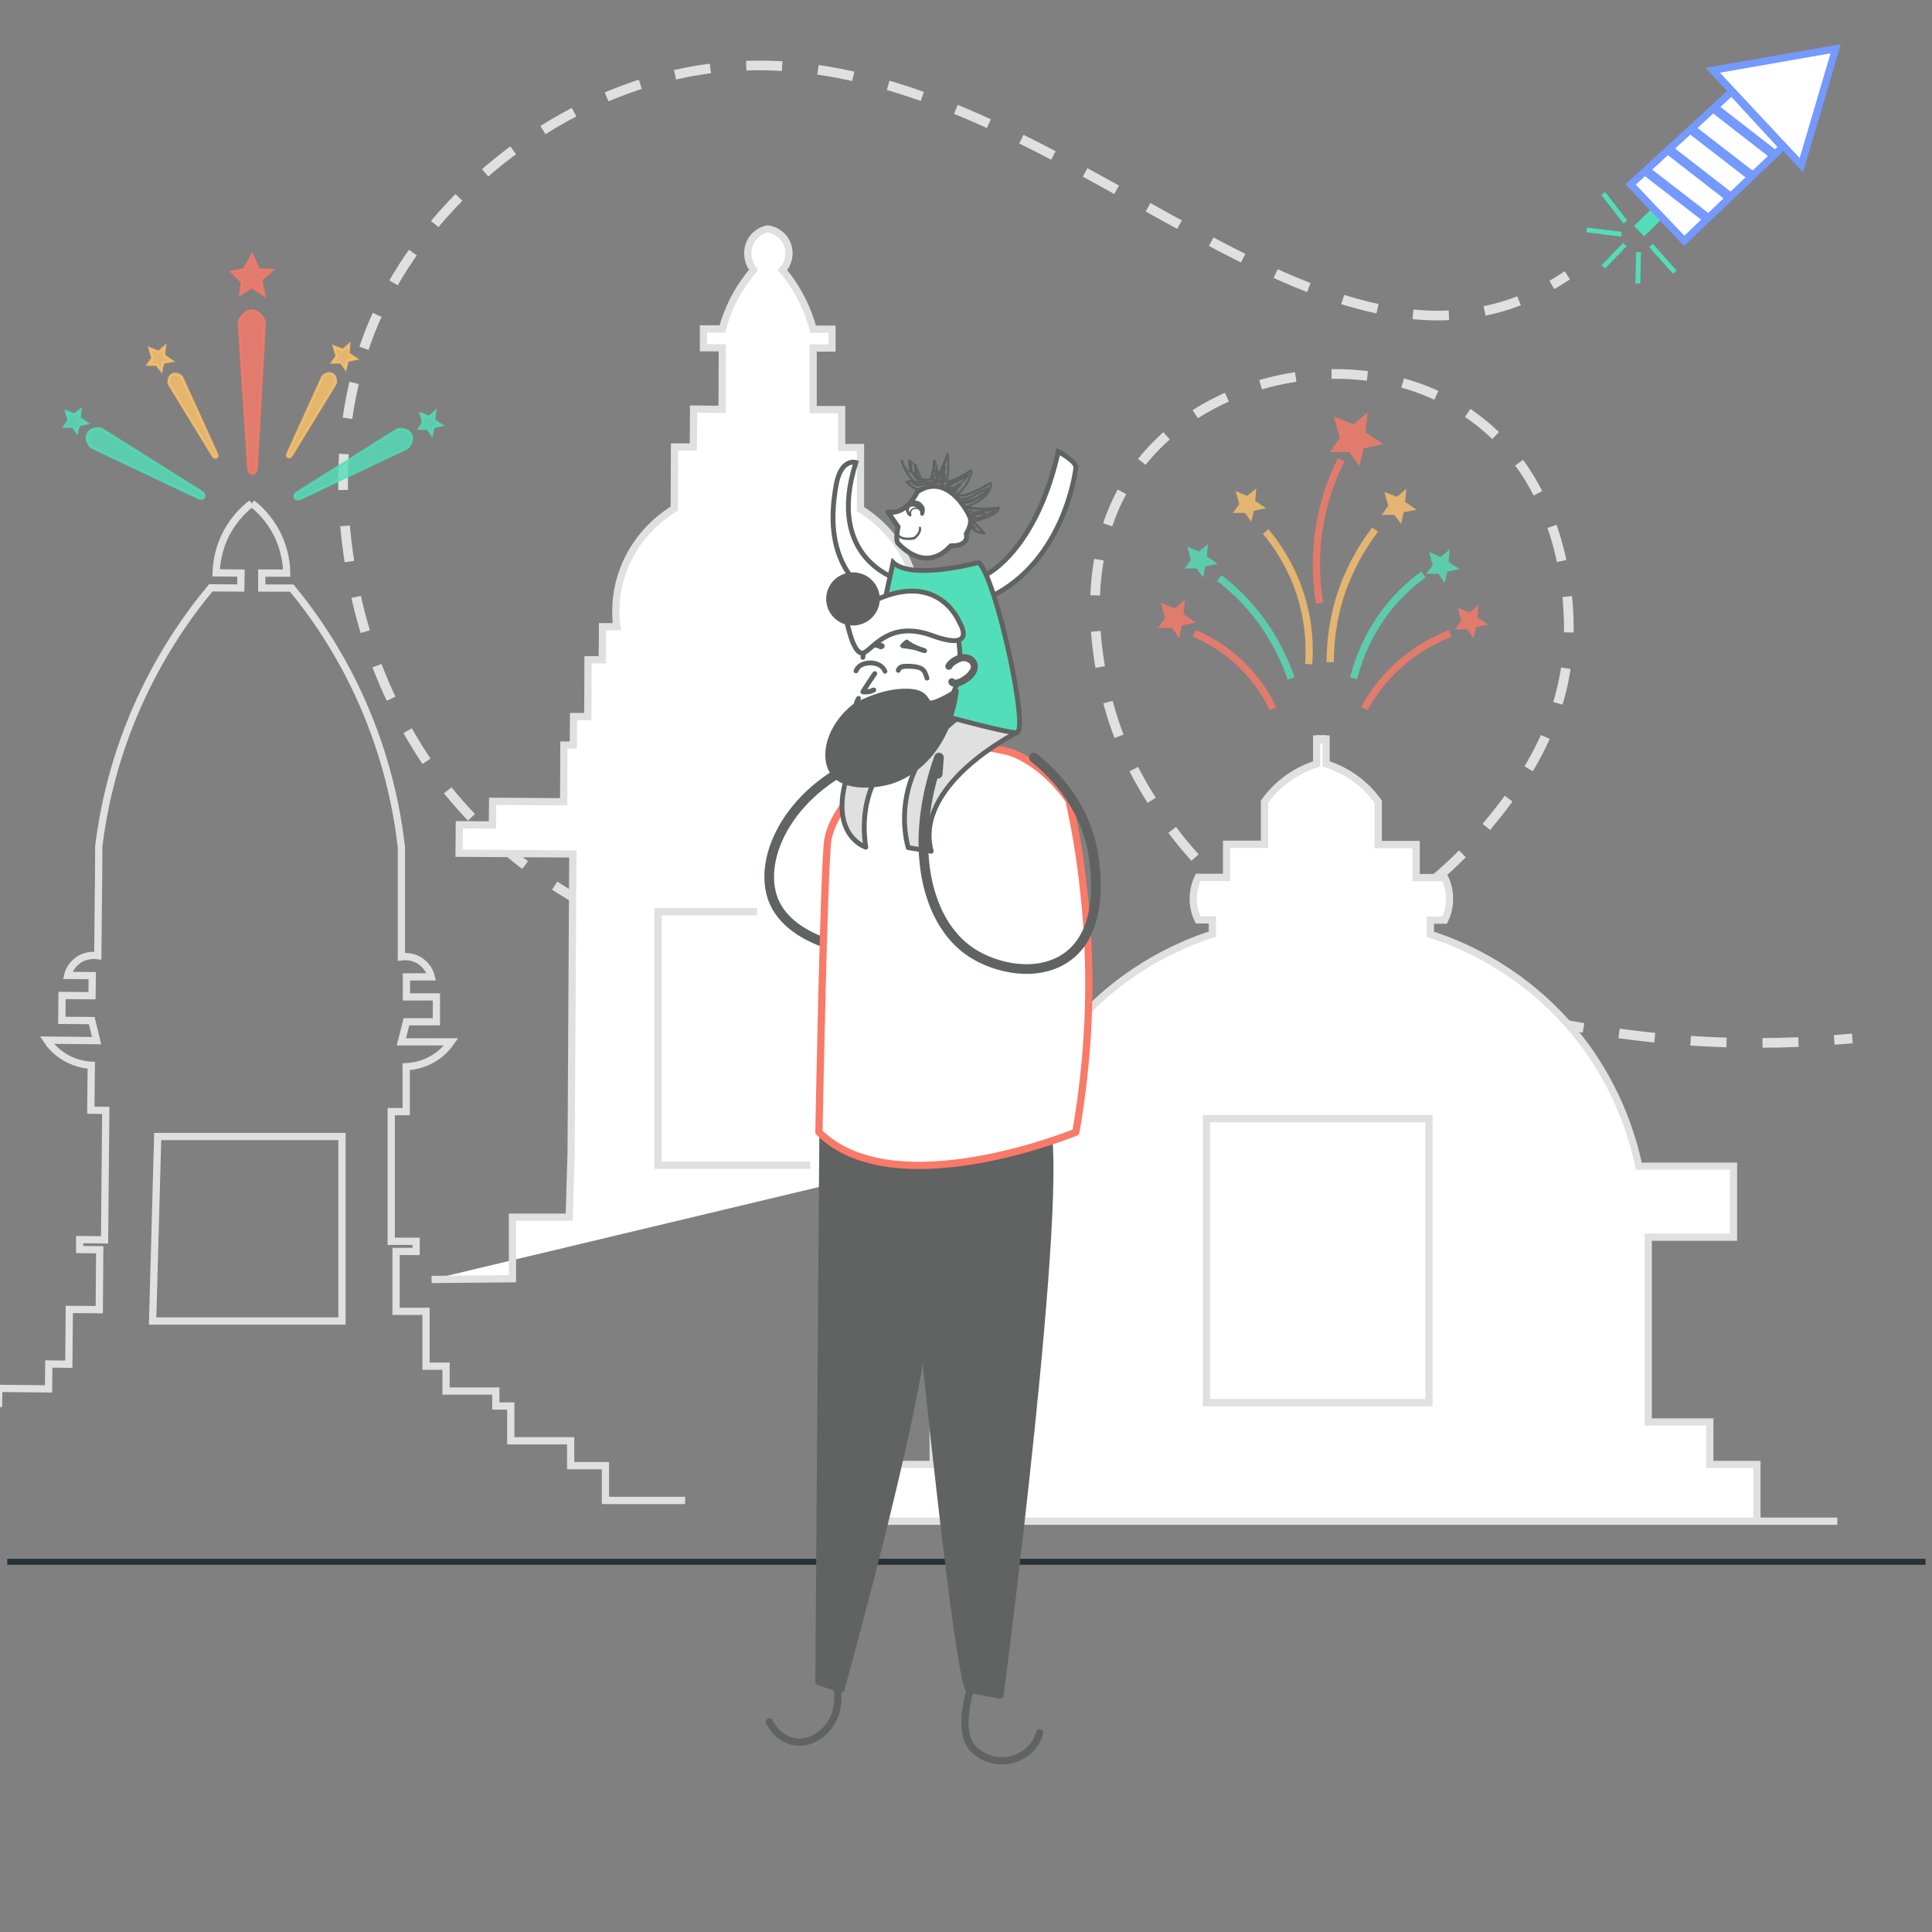 <?xml version="1.0" encoding="utf-8"?>
<!-- Generator: Adobe Illustrator 24.0.1, SVG Export Plug-In . SVG Version: 6.00 Build 0)  -->
<svg version="1.1" id="Layer_1" xmlns="http://www.w3.org/2000/svg" xmlns:xlink="http://www.w3.org/1999/xlink" x="0px" y="0px"
	 viewBox="0 0 800 800" style="enable-background:new 0 0 800 800;" xml:space="preserve">
<rect x="0" y="0" width="800" height="800" fill="#808080" stroke="none"/>
<style type="text/css">
	.st0{fill:none;stroke:#E0E0E0;stroke-width:4;stroke-miterlimit:10;}
	.st1{fill:none;stroke:#E0E0E0;stroke-width:4;stroke-miterlimit:10;stroke-dasharray:14.893,14.893;}
	.st2{fill:#FFFFFF;stroke:#E0E0E0;stroke-width:3;stroke-miterlimit:10;}
	.st3{fill:none;stroke:#E0E0E0;stroke-width:3;stroke-miterlimit:10;}
	.st4{opacity:0.5;fill:none;stroke:#F97A68;stroke-width:3;stroke-miterlimit:10;}
	.st5{fill:none;stroke:#263238;stroke-width:2.491;stroke-miterlimit:10;}
	.st6{fill:#FFFFFF;stroke:#616262;stroke-width:2;stroke-miterlimit:10;}
	.st7{fill:none;stroke:#616262;stroke-width:4;stroke-linecap:round;stroke-linejoin:round;stroke-miterlimit:10;}
	.st8{fill:#616262;stroke:#616262;stroke-width:3;stroke-linecap:round;stroke-linejoin:round;stroke-miterlimit:10;}
	.st9{fill:#FFFFFF;stroke:#F97A68;stroke-width:3;stroke-linecap:round;stroke-linejoin:round;stroke-miterlimit:10;}
	.st10{fill:#E0E0E0;stroke:#616262;stroke-width:2;stroke-linecap:round;stroke-linejoin:round;stroke-miterlimit:10;}
	.st11{fill:#52DEB8;stroke:#616262;stroke-width:2;stroke-miterlimit:10;}
	.st12{fill:#FFFFFF;stroke:#616262;stroke-width:2;stroke-linecap:round;stroke-linejoin:round;stroke-miterlimit:10;}
	.st13{fill:#616262;}
	.st14{fill:#FFFFFF;}
	.st15{fill:#616161;stroke:#616262;stroke-miterlimit:10;}
	.st16{fill:none;stroke:#616262;stroke-width:3;stroke-linecap:round;stroke-linejoin:round;stroke-miterlimit:10;}
	.st17{fill:#616262;stroke:#616262;stroke-width:2;stroke-linecap:round;stroke-linejoin:round;stroke-miterlimit:10;}
	.st18{fill:none;stroke:#5280FF;stroke-width:3;stroke-miterlimit:10;}
	.st19{fill:none;stroke:#52DEB8;stroke-width:6;stroke-miterlimit:10;}
	.st20{fill:#FFFFFF;stroke:#7499FF;stroke-width:3;stroke-miterlimit:10;}
	.st21{fill:#FFFFFF;stroke:#7499FF;stroke-width:4;stroke-miterlimit:10;}
	.st22{fill:none;stroke:#52DEB8;stroke-width:2;stroke-miterlimit:10;}
	.st23{opacity:0.8;fill:#F97A68;stroke:#F97A68;stroke-miterlimit:10;}
	.st24{opacity:0.8;}
	.st25{fill:none;stroke:#F97A68;stroke-width:3;stroke-miterlimit:10;}
	.st26{fill:none;stroke:#52DEB8;stroke-width:3;stroke-miterlimit:10;}
	.st27{fill:none;stroke:#FCC26B;stroke-width:3;stroke-miterlimit:10;}
	.st28{fill:#F97A68;stroke:#F97A68;stroke-miterlimit:10;}
	.st29{fill:#FCC26B;stroke:#FCC26B;stroke-miterlimit:10;}
	.st30{fill:#52DEB8;stroke:#52DEB8;stroke-miterlimit:10;}
	.st31{opacity:0.8;fill:#52DEB8;stroke:#52DEB8;stroke-miterlimit:10;}
	.st32{opacity:0.8;fill:#FCC26B;stroke:#FCC26B;stroke-miterlimit:10;}
	.st33{fill:none;stroke:#E0E0E0;stroke-width:4;stroke-miterlimit:10;stroke-dasharray:15;}
</style>
<g>
	<g>
		<path class="st0" d="M767,430c-2.4,0.2-4.9,0.4-7.5,0.6"/>
		<path class="st1" d="M744.7,431.5c-21.6,0.9-46.5,0.2-73.7-3.5c-38.1-5.1-65.4-14.1-87.5-21.5c-29.1-9.7-45.4-15.4-64.5-29.5
			c-18.5-13.6-30.5-28.7-37-38c-4.3-6.1-15.7-22.6-22-44c-3-10.2-18.9-64.4,13-104c30.4-37.8,93.4-48.7,135.5-19.5
			c43.3,30.1,41.4,86.5,41,94c-1.8,37.7-22.6,63-34.5,77.5c-23.8,29-51.1,41.9-73,52c-63.8,29.4-123,25.9-149,24
			c-6.4-0.5-37.3-2.9-76-14c-14.4-4.1-32.5-9.4-54-20c-20.6-10.1-50.8-25-77-57c-5.9-7.3-30.9-38.9-40-88c-2.7-14.3-10.8-60.9,9-107
			c21.9-51,73.9-92.2,129-103c136.3-26.7,249.2,140.9,352.1,91.5"/>
		<path class="st0" d="M642.6,118c2.9-1.7,5-3.1,6.4-4"/>
	</g>
</g>
<g>
	<g>
		<path class="st2" d="M545.2,304.5c0,3.9,0,7.8,0,11.8c-3,1-7.3,2.7-11.8,5.9c-4.8,3.4-7.9,7.1-9.8,9.8l0,17.6l-15.7,0l0,13.7
			c-3.9,0-7.8,0-11.8,0c-0.8,1.7-2.2,5.3-2,9.8c0.2,3.5,1.2,6.2,2,7.8l5.9,0c0,2,0,3.9,0,5.9c-11,3.6-35.6,13.1-56.8,37.3
			c-20.4,23.1-27,47.5-29.4,58.8l-39.2,0l0,29.4l35.3,0l0,76.5l-25.5,0l0,17.6l-19.6,0l0,23.5l-8.6,0l402.6,0h-33.3v-23.5H708v-17.6
			h-25.5v-76.5h35.3v-29.4h-39.2c-2.4-11.3-9-35.7-29.4-58.8c-21.3-24.1-45.9-33.7-56.9-37.2c0-2,0-3.9,0-5.9h5.9
			c0.8-1.6,1.8-4.3,2-7.8c0.2-4.6-1.1-8.1-2-9.8c-3.9,0-7.8,0-11.8,0v-13.7h-15.7V332c-1.9-2.7-5-6.4-9.8-9.8
			c-4.5-3.2-8.7-4.9-11.8-5.9c0-3.9,0-7.8,0-11.8"/>
	</g>
	<line class="st2" x1="545.2" y1="306.4" x2="549.2" y2="306.4"/>
</g>
<path class="st3" d="M340,221.8"/>
<path class="st3" d="M283.7,621.3h-33v-14.4h-14.4v-10.3h-24.8v-14.4h-6.2v-6.2h-20.6v-10.3h-8.3v-22.7H164v-24.8h8.3V514H162v-53.7
	h6.2v-18.6c2.4-0.1,7.4-0.7,12.4-4.1c3.1-2.1,5-4.5,6.2-6.2c-6.9,0-13.8,0-20.6,0l2.1-8.3h12.4v-10.3h-12.4v-8.3h10.3
	c-0.2-0.9-1.1-4-4.1-6.2c-3.6-2.7-7.5-2.2-8.3-2.1c0-7.2,0-14.4,0-21.6c0-7.9,0-15.8,0-23.8c-1.6-14.3-5.4-33.9-14.4-55.7
	c-9.5-22.9-21.5-40.1-31-51.6c-4.1,0-8.3,0-12.4,0v-6.2h10.3c0-3.3-0.6-9.6-4.1-16.5c-3.3-6.4-7.7-10.4-10.3-12.4"/>
<path class="st3" d="M-79.3,619.5l33,0.3l0.1-14.4l14.4,0.1l0.1-10.3l24.8,0.2l0.1-14.4l6.2,0.1l0.1-6.2l20.6,0.2l0.1-10.3l8.3,0.1
	l0.2-22.7l12.4,0.1l0.2-24.8l-8.3-0.1l0-4.1l10.3,0.1l0.5-53.6l-6.2-0.1l0.2-18.6c-2.4-0.1-7.4-0.8-12.3-4.2c-3-2.1-5-4.5-6.1-6.2
	c6.9,0.1,13.8,0.1,20.6,0.2l-2-8.3l-12.4-0.1l0.1-10.3l12.4,0.1l0.1-8.3L28,403.9c0.2-0.9,1.2-4,4.2-6.2c3.6-2.6,7.5-2.1,8.3-2
	c0.1-7.2,0.1-14.4,0.2-21.6c0.1-7.9,0.2-15.8,0.2-23.8c1.8-14.3,5.7-33.9,15-55.6c9.8-22.9,21.9-39.9,31.4-51.3
	c4.1,0,8.3,0.1,12.4,0.1l0.1-6.2l-10.3-0.1c0.1-3.3,0.7-9.6,4.3-16.5c3.4-6.4,7.8-10.3,10.4-12.3"/>
<polygon class="st3" points="141.6,470.6 141.6,547 63.2,547 65.3,470.6 "/>
<rect x="499.6" y="463.2" class="st3" width="92.1" height="117.6"/>
<path class="st2" d="M178.7,529.8l33.5-0.3v-25.5h23.5l0.8-26.9l0.7-123.5l-47.1-0.3l0.1-11.8l13.7,0.1l0.1-9.8l29.4,0.2l0.1-23.5
	l3.9,0l0.1-11.8l5.9,0l0.1-23.5l5.9,0l0.1-13.7l5.9,0c-0.6-4.7-1.1-14,3.1-24.5c5.8-14.6,16.8-22,20.7-24.4c0-8.5,0.1-17,0.1-25.5
	l7.8,0l0.1-15.7l11.8,0.1l0.1-25.5l-7.8,0l0-7.8l7.8,0c1-3.6,2.5-8,5-12.7c2.6-5,5.5-8.8,7.9-11.7c-2.8-3.8-3.1-8.6-0.9-12.3
	c2.1-3.5,5.7-4.5,6.6-4.7c3.8,0.4,7.1,3,8.4,6.6c1.3,3.6,0.5,7.6-2.1,10.4c2.4,2.9,5.3,6.8,7.8,11.8c2.5,4.8,4,9.2,4.9,12.7h7.8v7.8
	h-7.8v25.5h11.8v15.7h7.8c0,8.5,0,17,0,25.5c3.9,2.4,14.9,9.9,20.6,24.5c4.1,10.5,3.5,19.8,2.9,24.5h5.9v13.7h5.9v23.5h5.9V309h3.9
	v23.5h29.4v9.8h13.7v11.8h-47.1c0,41.2,0,82.3,0,123.5"/>
<polyline class="st4" points="417.5,632.5 417.5,645.5 409.5,645.5 "/>
<line class="st5" x1="3" y1="646.7" x2="797.3" y2="646.7"/>
<path class="st6" d="M409.1,237.5c0,0,20.1-10.2,29.1-50.5c0,0,7.6,4,7.3,6.7c-0.3,2.7-5.3,38.8-35.3,53.4l-3.5-8.3L409.1,237.5z"/>
<path class="st6" d="M371.9,239.9c0,0-30.2-8.3-17.5-48.4c0,0-6.2-2-8.2,9.5c-2,11.5-5.4,38.8,23.5,50.5L371.9,239.9z"/>
<path class="st7" d="M361.6,313.2c-34.2,12.3-48.6,42.1-41.2,59.9c6.6,15.7,29.2,19.7,32.2,20.2"/>
<path class="st8" d="M340.8,465.8l-1.7,230.5l9.1,3.1c0,0,31.4-112.9,34-147.7c0,0,14.2,139.7,19,147.7l12.9,2.5
	c0,0,27.9-214.2,18.8-237.7L340.8,465.8z"/>
<path class="st9" d="M442.6,331.3c-8.4-11.8-17.1-17.1-23.8-19.7c0,0-5.5-2.1-32.3-4.9c-33.4,15.5-42.1,32-43.7,41
	c-1.6,9-3.7,121.1-3.7,121.1c31.2,31,106.4,0,106.4,0c4.7-27.2,7.6-61.4,3.2-100.3C447.3,355.2,445.2,342.8,442.6,331.3z"/>
<path class="st10" d="M420.9,303.4c0,0-42.7,21.3-35.3,49.1l-9.5-1.5c0,0-11-33.5,25.2-57c0,0-49.6,11.5-42.8,56.8
	c0,0-25.4-8,5.4-56s49.3-5.5,49.3-5.5L420.9,303.4z"/>
<path class="st11" d="M369.8,232.9l-4.5,20.8l24.9,42.5c0,0,25.2,7,30.7,7.2s-8.2-63.4-15.6-70.5
	C405.2,232.9,377.6,240.4,369.8,232.9z"/>
<path class="st12" d="M357.3,272.2c0.2-2.3,0.4-4.5,0.5-6.1c0.6-8.1,27.9-15.9,38.6-3.8c0,0,4.2,17.5-3.5,27.5
	c-7.7,10-37.8,3.5-37.8,3.5s-1.6-0.9,0.4-4.1"/>
<g>
	<g>
		<path class="st13" d="M355.4,278.1c0.7-2,3.1-2.6,5-2.6c2,0,4.3,0.7,5.1,2.7c0.2,0.5,0.7,0.9,1.2,0.7c0.5-0.1,0.9-0.7,0.7-1.2
			c-1.2-2.9-4.1-4.2-7-4.2c-2.9,0-5.9,1.2-6.9,4.1C353.1,278.8,355,279.3,355.4,278.1L355.4,278.1z"/>
	</g>
</g>
<g>
	<g>
		<path class="st13" d="M372.9,277.9c0.3-1,1.7-1,2.5-1c1.2,0,2.5,0,3.7,0.2c1,0.2,2,0.4,2.7,1.3c0.6,0.8,0.8,1.8,1.1,2.7
			c0.3,1.2,2.3,0.7,1.9-0.5c-0.4-1.3-0.8-2.6-1.6-3.6c-1-1.2-2.5-1.6-4-1.9c-1.6-0.2-3.3-0.3-4.9-0.2c-1.5,0.1-2.9,0.9-3.3,2.4
			C370.6,278.6,372.6,279.1,372.9,277.9L372.9,277.9z"/>
	</g>
</g>
<g>
	<g>
		<path class="st13" d="M375,265c-0.8,0.5-1.5,1.2-2.1,1.9c-0.5,0.7,0.2,1.4,0.9,1.5c3,0.3,5.9,0.9,8.8,1.9c0.2-0.6,0.4-1.3,0.5-1.9
			c-2.3-0.6-4.5-1.5-6.4-2.8c-0.4-0.3-1.1-0.1-1.4,0.4c-0.3,0.5-0.1,1.1,0.4,1.4c2.1,1.4,4.4,2.4,6.9,3c1.3,0.3,1.8-1.5,0.5-1.9
			c-3-1-6.1-1.6-9.3-1.9c0.3,0.5,0.6,1,0.9,1.5c0.4-0.5,0.9-0.9,1.4-1.2C377.1,266.1,376.1,264.3,375,265L375,265z"/>
	</g>
</g>
<g>
	<g>
		<path class="st13" d="M365.5,266.4c-1.4-0.5-2.9-0.8-4.4-0.9c-1.4-0.1-2.8,0.2-3.9,1.1c-0.8,0.6,0.1,2,1,1.7
			c1.4-0.4,2.8-0.5,4.2-0.2c0.3,0.1,0.7,0.2,1,0.3c0.3,0.1,0.7,0.3,1,0.4c0.5,0.1,1.1,0,1.4-0.4c0.4-0.4,0.5-1.1,0.2-1.5
			c-0.3-0.4-0.9-0.7-1.4-0.4c-0.4,0.3-0.7,0.9-0.4,1.4c0,0,0-0.1,0-0.1c0-0.2,0-0.4,0-0.5c0.2-0.2,0.2-0.3,0.1-0.2
			c0.1-0.1,0.3-0.2,0.4-0.3c0.1,0,0.3,0.1,0,0c-0.2-0.1-0.4-0.2-0.6-0.2c-0.3-0.1-0.6-0.2-0.8-0.3c-0.6-0.2-1.3-0.3-1.9-0.3
			c-1.3-0.1-2.6,0.1-3.8,0.5c0.3,0.6,0.6,1.1,1,1.7c0,0,0.2-0.1,0.3-0.2c0.1-0.1,0.2-0.1,0.2-0.1c0.3-0.1,0.5-0.2,0.8-0.2
			c-0.1,0,0.2,0,0.2,0c0.2,0,0.3,0,0.5,0c0.3,0,0.5,0,0.8,0c1.1,0.1,2.5,0.4,3.7,0.8c0.5,0.2,1.1-0.2,1.2-0.7
			C366.4,267.1,366.1,266.6,365.5,266.4L365.5,266.4z"/>
	</g>
</g>
<g>
	<g>
		<path class="st13" d="M361.3,278.5c-1.7,2.5-3.4,5-4.9,7.5c-0.4,0.7,0.2,1.4,0.9,1.5c1.7,0.2,3.5-0.1,5-0.9
			c0.5-0.2,0.6-0.9,0.4-1.4c-0.3-0.5-0.9-0.6-1.4-0.4c-1.3,0.6-2.6,0.8-4,0.6c0.3,0.5,0.6,1,0.9,1.5c1.6-2.6,3.2-5.1,4.9-7.5
			c0.3-0.4,0.1-1.1-0.4-1.4C362.2,277.8,361.6,278,361.3,278.5L361.3,278.5z"/>
	</g>
</g>
<g>
	<path class="st14" d="M392.9,275.9c0.2-0.7,0.8-1.2,1.3-1.7c1.5-1.2,3.3-2.1,5.1-2s3.8,1.4,4,3.3c0.2,1.5-0.7,2.9-1.8,4
		c-1.3,1.3-2.8,2.3-4.5,3c-1,0.4-2.3,0.6-3-0.3"/>
	<g>
		<path class="st13" d="M394.4,276.3c-0.1,0.2,0.2-0.3,0.1-0.2c0,0,0.2-0.3,0.3-0.3c0.3-0.3,0.5-0.4,0.8-0.6c0.6-0.4,1.4-0.9,2-1.1
			c0.2-0.1,0.4-0.1,0.6-0.2c0.1,0,0.2,0,0.3-0.1c0,0,0.3,0,0.1,0c0.2,0,0.3,0,0.5,0c0.1,0,0.2,0,0.4,0c0.1,0,0.2,0,0,0
			c0.3,0,0.7,0.1,1,0.3c-0.2-0.1,0.1,0.1,0.2,0.1c0.2,0.1,0.3,0.2,0.5,0.3c-0.2-0.1,0.2,0.1,0.2,0.2c0.1,0.1,0.3,0.4,0.2,0.2
			c0.1,0.1,0.2,0.2,0.2,0.4c0.1,0.2,0.1,0.1,0,0c0,0.1,0.1,0.2,0.1,0.3c0,0.1,0,0.2,0.1,0.3c0,0,0-0.2,0,0c0,0.1,0,0.5,0,0.3
			c0,0.2-0.1,0.3-0.1,0.5c0,0.1-0.1,0.2-0.1,0.3c0.1-0.1,0,0.1-0.1,0.1c-0.7,1.3-1.8,2.3-3.1,3.1c-0.7,0.5-1.5,0.9-2.3,1.1
			c-0.2,0.1-0.4,0.1-0.6,0.1c0.2,0-0.2,0-0.3,0c0,0-0.3,0-0.1,0c0.2,0-0.1,0-0.1,0c-0.2-0.1,0,0,0.1,0c-0.3-0.1,0.1,0.1-0.1-0.1
			c-0.5-0.6-1.6-0.6-2.1,0c-0.6,0.6-0.5,1.5,0,2.1c1.6,1.8,4.3,0.9,6.1-0.1c1.9-1,3.8-2.5,4.9-4.4c1.2-2,1.1-4.5-0.5-6.2
			c-1.5-1.7-3.9-2.1-6-1.7c-1.2,0.3-2.4,0.8-3.4,1.5c-1.1,0.8-2.2,1.7-2.7,3c-0.3,0.8,0.3,1.6,1,1.8
			C393.4,277.5,394.1,277,394.4,276.3L394.4,276.3z"/>
	</g>
</g>
<path class="st6" d="M350.2,255.9c0.8,2.4,2.7,13.5,6.4,14.5s9.8-14.3,29.2-7.3c19.4,7.1,11.5-5.4,11.5-5.4s-8.8-22.7-37.2-8
	L350.2,255.9z"/>
<ellipse class="st15" cx="353.2" cy="248" rx="10.6" ry="10.5"/>
<path class="st16" d="M345.2,693.5c3.2,8.5,2,17.4-3.3,22.8c-1.2,1.2-5.8,5.9-12.5,5c-7.2-1-10.6-7.8-10.8-8.3"/>
<path class="st16" d="M404.1,692.7c-0.2,0.7-10.1,24.5,0,32.5c10.1,8,23.6,2.8,26.4-7.7"/>
<g>
	<g>
		<path class="st13" d="M373,191c0.9,3.2,2.6,6.1,4.9,8.5c0.1-0.3,0.2-0.6,0.4-0.9c-1,0.1-2,0.3-2.9,0.4c-0.4,0.1-0.7,0.5-0.4,0.9
			c1.4,1.4,3.1,2.5,4.8,3.4c0.6,0.3,1.1-0.6,0.5-0.9c-1.7-0.8-3.3-1.9-4.6-3.2c-0.1,0.3-0.2,0.6-0.4,0.9c1-0.1,2-0.3,2.9-0.4
			c0.4-0.1,0.7-0.5,0.4-0.9c-2.2-2.3-3.8-5-4.7-8C373.8,190.1,372.8,190.4,373,191L373,191z"/>
	</g>
</g>
<g>
	<g>
		<path class="st13" d="M373.1,191.3c0.8,2,2.3,3.6,4.1,4.7c0.3,0.2,0.8,0,0.8-0.4c-0.2-1.7-0.4-3.5-0.6-5.2
			c-0.3,0.1-0.6,0.2-0.9,0.4c1.4,1.2,2.6,2.7,3.4,4.4c0.4,0.8,0.7,1.7,1,2.5c0.3,0.9,1,0.9,1.9,1c0.7,0.1,1.8,0.5,2.6,0.1
			c0.7-0.4,1-1.5,1.2-2.2c0.6-1.9,1-3.9,1-6c-0.3,0.1-0.6,0.2-0.9,0.3c1,2.2,1.5,4.6,1.3,7c0,0.5,0.7,0.7,0.9,0.3
			c1.5-3.3,2.9-6.7,4.2-10c-0.3,0-0.7-0.1-1-0.1c0.3,3.8,0.2,7.7-0.4,11.5c-0.1,0.4,0.2,0.7,0.6,0.6c3.6-1.1,7-2.8,10-5
			c-0.2-0.1-0.5-0.1-0.7-0.2c0.5,0.6-0.3,2-0.5,2.7c-0.3,0.8-0.7,1.6-1.2,2.4c-1,1.6-2.2,2.9-3.6,4.1c-0.2,0.2-0.2,0.5,0,0.7
			c1.8,1.7,4.7,0.2,6.7-0.6c2.6-1.1,5.1-2.4,7.5-3.9c-0.2-0.1-0.5-0.2-0.7-0.3c0.6,2.5-2,4.9-3.7,6.3c-2,1.5-4.2,2.5-6.6,3.1
			c-0.5,0.1-0.5,0.9,0,1c4.7,0.9,9.6,1.1,14.3,0.4c-0.2-0.2-0.3-0.4-0.5-0.6c-0.6,1.8-2.8,2.7-4.4,3.4c-1.9,0.8-4,1.4-6.1,1.7
			c-0.4,0.1-0.4,0.6-0.2,0.8c1.5,1.7,3.1,3.4,4.6,5.1c0.1-0.3,0.2-0.6,0.4-0.9c-2.2-0.2-4.1-1.2-5.5-2.9c-0.1,0.3-0.2,0.6-0.4,0.9
			c0.6,0,1.2,0.2,1.7,0.6c0.5,0.3,1-0.4,0.6-0.8c-0.9-0.7-1.6-1.5-2.3-2.5c-0.2,0.2-0.4,0.5-0.6,0.7c0.5,0.1,0.9,0.4,1.3,0.8
			c0.4,0.5,1.1-0.2,0.7-0.7c-0.4-0.5-1-0.9-1.7-1.1c-0.4-0.1-0.8,0.4-0.6,0.7c0.7,1,1.5,1.9,2.5,2.7c0.2-0.3,0.4-0.5,0.6-0.8
			c-0.7-0.5-1.4-0.7-2.2-0.7c-0.5,0-0.6,0.5-0.4,0.9c1.6,1.9,3.8,3,6.2,3.2c0.5,0,0.6-0.6,0.4-0.9c-1.5-1.7-3.1-3.4-4.6-5.1
			c-0.1,0.3-0.1,0.6-0.2,0.8c2.3-0.3,4.6-1,6.7-2c1.8-0.8,3.7-1.9,4.4-3.8c0.1-0.3-0.2-0.7-0.5-0.6c-4.7,0.6-9.4,0.5-14.1-0.4
			c0,0.3,0,0.6,0,1c2.7-0.7,5.2-1.9,7.4-3.6c2-1.6,4.3-4.2,3.6-6.9c-0.1-0.3-0.5-0.5-0.7-0.3c-2.1,1.3-4.3,2.5-6.6,3.5
			c-1.1,0.5-2.2,0.9-3.4,1.3c-1,0.3-2.2,0.6-3-0.2c0,0.2,0,0.5,0,0.7c1.6-1.4,3-3,4-4.8c0.5-0.9,0.9-1.9,1.3-2.8
			c0.3-0.8,0.7-1.9,0.2-2.7c-0.1-0.2-0.4-0.3-0.7-0.2c-3,2.1-6.3,3.8-9.8,4.9c0.2,0.2,0.4,0.4,0.6,0.6c0.6-3.9,0.8-7.9,0.4-11.8
			c0-0.6-0.8-0.7-1-0.1c-1.3,3.3-2.6,6.6-4.1,9.8c0.3,0.1,0.6,0.2,0.9,0.3c0.2-2.6-0.4-5.1-1.5-7.5c-0.2-0.5-0.9-0.2-0.9,0.3
			c0,1.8-0.3,3.5-0.8,5.2c-0.2,0.6-0.5,2.2-1.2,2.2c-0.4,0-0.9-0.1-1.3-0.2c-0.3-0.1-1.1,0-1.4-0.3c-0.2-0.2-0.3-0.7-0.3-1
			c-0.1-0.3-0.3-0.6-0.4-1c-0.3-0.7-0.7-1.3-1-2c-0.8-1.3-1.8-2.5-3-3.5c-0.3-0.3-0.9-0.1-0.9,0.4c0.2,1.7,0.4,3.5,0.6,5.2
			c0.3-0.1,0.5-0.3,0.8-0.4c-1.7-1-3-2.5-3.8-4.4C373.8,190.2,372.9,190.7,373.1,191.3L373.1,191.3z"/>
	</g>
</g>
<g>
	<g>
		<path class="st13" d="M401.6,211.7c0.6,0.6,1.2,1.2,1.7,1.9c0.4,0.5,1.2,0.1,0.9-0.5c-0.3-0.6-0.8-1-1.3-1.4
			c-0.2-0.2-0.7,0-0.7,0.3c-0.1,0.6,0.1,1,0.3,1.5c0.3,0.5,0.6,0.9,0.7,1.4c0.2-0.2,0.3-0.4,0.5-0.6c-0.3,0,0.1-0.5,0.2-0.6
			c0.3-0.2,0.8-0.3,1.2-0.3c0.9-0.2,1.8-0.3,2.7-0.3c0.6,0,0.6-1,0-1c-1.3,0-2.5-0.2-3.8-0.5c0,0.3,0,0.6,0,1c1.3-0.2,2.7-0.4,4-0.6
			c1.3-0.2,2.7-0.5,4-0.4c-0.2-0.2-0.3-0.4-0.5-0.6c-0.1,0.5-0.9,0.7-1.3,0.9c-0.7,0.3-1.4,0.6-2.1,0.9c-0.7,0.3-1.3,0.6-2,0.9
			c-0.7,0.3-1.4,0.5-2.1,0.3c-0.6-0.2-0.9,0.8-0.3,1c1.7,0.5,3.4-0.6,4.9-1.3c0.8-0.4,1.7-0.7,2.5-1.1c0.6-0.3,1.2-0.6,1.3-1.3
			c0.1-0.3-0.1-0.6-0.5-0.6c-1.4,0-2.7,0.3-4.1,0.4c-1.4,0.2-2.8,0.4-4.2,0.6c-0.5,0.1-0.5,0.9,0,1c1.3,0.3,2.7,0.5,4.1,0.5
			c0-0.3,0-0.7,0-1c-0.8,0-1.6,0.1-2.4,0.2c-0.7,0.1-1.5,0.2-2.1,0.6c-0.5,0.3-0.8,0.8-0.7,1.4c0.1,0.6,0.5,0.9,1.1,1
			c0.3,0,0.5-0.3,0.5-0.6c-0.1-0.5-0.3-0.9-0.6-1.2c-0.2-0.3-0.6-0.8-0.5-1.2c-0.2,0.1-0.5,0.2-0.7,0.3c0.4,0.3,0.7,0.6,0.9,1
			c0.3-0.2,0.6-0.3,0.9-0.5c-0.6-0.8-1.2-1.5-1.9-2.1C401.8,210.6,401.1,211.3,401.6,211.7L401.6,211.7z"/>
	</g>
</g>
<g>
	<g>
		<path class="st13" d="M398.6,207.1c1.9,0.1,3.6-0.8,5.2-1.8c0.8-0.5,1.7-0.9,2.6-1.3c1-0.4,2-0.8,2.9-1.3
			c-0.2-0.2-0.5-0.4-0.7-0.6c-0.6,1.7-2.5,2.9-4,3.8c-0.8,0.5-1.7,0.9-2.6,1.2c-0.2,0.1-2.2,0.8-2.3,0.5c-0.2,0.2-0.3,0.4-0.5,0.6
			c2.8-0.2,5.5-1.2,7.6-3.1c0.5-0.4-0.2-1.1-0.7-0.7c-1.9,1.7-4.4,2.7-6.9,2.8c-0.3,0-0.6,0.3-0.5,0.6c0.3,1.1,1.6,0.8,2.4,0.6
			c1.2-0.3,2.3-0.7,3.4-1.3c1-0.5,2-1.2,2.9-1.9c0.9-0.8,1.8-1.6,2.2-2.8c0.2-0.4-0.4-0.8-0.7-0.6c-1.7,0.9-3.5,1.6-5.2,2.5
			c-1.5,0.9-3.1,1.8-5,1.8C397.9,206.1,397.9,207.1,398.6,207.1L398.6,207.1z"/>
	</g>
</g>
<path class="st12" d="M379.8,203.7c0,0-4.4,9.8-12.2,8.3l4.3,6.1c0,0-1.3,5.6,0,6.9c1.3,1.3,11.4,12.4,21.8,1c0,0,7.7,0.5,6.4-5
	c0,0,2.5-3.9,1.6-6.6S392,195.4,379.8,203.7z"/>
<g>
	<g>
		<path class="st13" d="M392.1,201.9c3.1-1.5,6.2-3.1,9.3-4.7c-0.2-0.2-0.5-0.5-0.7-0.7c-0.6,1.3-1.9,2.2-2.8,3.3
			c-1,1.2-1.8,2.4-2.4,3.8c0.3,0,0.5-0.1,0.8-0.1c-0.8-1.1,1.1-2,1.8-2.2c-0.1-0.3-0.3-0.6-0.4-0.9c-1.5,0.7-3.2,1.5-4.9,0.9
			c-0.6-0.2-0.9,0.8-0.3,1c1.1,0.4,2.4,0.8,3.6,0.3c0.9-0.4,1.6-1.1,1.7-2.1c0-0.4-0.5-0.6-0.8-0.4c-0.8,0.5-1.7,1.1-2.4,1.7
			c-0.5,0.4-0.9,1.1-0.5,1.8c0.2,0.3,0.7,0.4,0.9,0c0.4-0.8,0-1.7-0.9-2.1c-0.5-0.2-1-0.2-1.5-0.2c-0.4,0-1.6,0.3-1.7-0.2
			c-0.1-0.2,0-0.6,0-0.9c0-0.3,0-0.6,0-0.9c0-0.7,0-1.3,0.1-2c0.1-1.3,0.5-2.6,0.9-3.9c-0.3-0.1-0.6-0.2-1-0.3
			c-0.5,2.2-1,4.4-1.3,6.6c-0.1,0.5,0.6,0.9,0.9,0.4c0.6-1.1,1-2.2,1.4-3.4c-0.3,0-0.7-0.1-1-0.1c0.1,0.8,0.2,1.6,0.1,2.4
			c0,0.1,0,0.2,0,0.2c0,0.1,0,0.1,0,0.1c-0.1,0.1-0.5,0-0.6,0c-0.4,0-0.9,0.1-1.3-0.1c0.1,0.1,0.2,0.2,0.3,0.2
			c-0.1-0.2-0.1-0.6-0.1-0.8c0-0.4-0.1-0.7-0.1-1.1c-0.1-0.7-0.1-1.3-0.2-2c0-0.5-0.8-0.7-1-0.1c-0.2,1-0.2,2-0.1,3c0.3,0,0.7,0,1,0
			c-0.2-1.3-0.4-2.7-0.7-4c-0.1-0.5-0.9-0.5-1,0c-0.1,0.8-0.2,1.8-0.5,2.5c-0.3,0.6-1.2,0.3-1.4,0.9c-0.2,0.6,0.2,1.1,0.7,1.2
			c0.8,0.3,1.8-0.1,2.5,0.2c-0.1-0.2-0.1-0.5-0.2-0.7c-0.2,0.3-0.8,0.3-1.1,0.4c-0.4,0.1-0.9,0.2-1.3,0.3c-0.9,0.2-1.9,0.4-2.8,0.6
			c-0.4,0.1-0.9,0.2-1.3,0.3c-0.4,0.1-0.9,0.3-1.3,0.3c-0.5,0-0.9-0.4-1.3-0.6c-0.4-0.2-0.8-0.5-1.2-0.7c-0.1,0.3-0.3,0.6-0.4,0.9
			c1.8,0.4,3.6,0.3,5.2-0.3c0.3-0.1,0.5-0.6,0.2-0.8c-0.8-0.7-2-1-2.6-1.9c-0.6-0.8-1.1-1.7-2.2-1.6c-0.2,0-0.4,0.1-0.4,0.2
			c-0.3,0.6,0.1,1,0.4,1.5c0.5,0.6,1.1,1.3,1.6,1.9c0.3,0.4,1,0,0.8-0.5c-0.7-1.9-1-3.9-1-5.9c0-0.6-1-0.6-1,0
			c0,1.3,0.2,2.7,0.6,3.9c0.4,1.2,1.2,1.9,2.3,2.5c2.2,1.3,4.8,2,7.3,0.9c0.6-0.3,0.1-1.1-0.5-0.9c-2.1,0.9-4.4,0.2-6.3-0.9
			c-0.4-0.3-0.9-0.5-1.3-0.9c-0.4-0.4-0.5-0.9-0.7-1.3c-0.3-1.1-0.5-2.2-0.5-3.3c-0.3,0-0.7,0-1,0c0,2.1,0.3,4.2,1,6.2
			c0.3-0.2,0.6-0.3,0.8-0.5c-0.3-0.4-0.7-0.8-1-1.2c-0.1-0.1-0.9-1-0.9-1c-0.1,0.1-0.3,0.2-0.4,0.2c0.9-0.1,1.3,1.3,1.9,1.8
			c0.6,0.6,1.5,0.9,2.1,1.4c0.1-0.3,0.1-0.6,0.2-0.8c-1.5,0.5-3.1,0.7-4.7,0.3c-0.5-0.1-0.9,0.6-0.4,0.9c0.5,0.3,1,0.6,1.5,0.9
			c0.4,0.2,0.9,0.5,1.4,0.6c0.5,0,0.9-0.1,1.4-0.2c0.6-0.1,1.1-0.2,1.7-0.4c1.1-0.2,2.3-0.5,3.4-0.7c0.9-0.2,1.9-0.2,2.5-1
			c0.1-0.2,0.1-0.6-0.2-0.7c-0.6-0.3-1.2-0.3-1.9-0.3c-0.2,0-0.9-0.1-1,0c-0.1,0.1,0.6,0,0.7-0.1c1.1-0.6,1.1-2.4,1.3-3.5
			c-0.3,0-0.6,0-1,0c0.3,1.2,0.5,2.5,0.7,3.7c0.1,0.6,1,0.7,1,0c-0.1-0.9-0.1-1.8,0.1-2.7c-0.3,0-0.7-0.1-1-0.1
			c0.1,1.1,0.2,2.2,0.3,3.3c0,0.4,0,0.8,0.2,1.1c0.3,0.4,0.7,0.3,1.1,0.3c0.7,0,2,0.3,2.3-0.6c0.1-0.4,0.1-0.9,0.1-1.4
			c0-0.6-0.1-1.1-0.1-1.7c-0.1-0.5-0.8-0.7-1-0.1c-0.3,1.1-0.7,2.1-1.3,3.2c0.3,0.1,0.6,0.3,0.9,0.4c0.3-2.2,0.8-4.4,1.3-6.6
			c0.2-0.6-0.8-0.9-1-0.3c-0.4,1.2-0.7,2.4-0.9,3.6c-0.2,1.2-0.1,2.4-0.1,3.6c0,1-0.1,2,1.2,2c0.4,0,3.6-0.4,3.1,0.6
			c0.3,0,0.6,0,0.9,0c-0.3-0.4,2.2-1.9,2.5-2.1c-0.3-0.1-0.5-0.3-0.8-0.4c-0.1,0.7-0.8,1.2-1.5,1.2c-0.9,0.1-1.7-0.2-2.5-0.5
			c-0.1,0.3-0.2,0.6-0.3,1c2,0.6,3.9-0.2,5.7-1c0.5-0.2,0.1-1.1-0.4-0.9c-0.9,0.4-1.8,0.8-2.3,1.6c-0.4,0.8-0.4,1.6,0.1,2.3
			c0.2,0.2,0.7,0.2,0.8-0.1c0.7-1.4,1.5-2.8,2.6-4c0.9-1,2-1.9,2.7-3.2c0.2-0.5-0.2-0.9-0.7-0.7c-3.1,1.6-6.2,3.1-9.3,4.7
			C391,201.3,391.6,202.1,392.1,201.9L392.1,201.9z"/>
	</g>
</g>
<g>
	<g>
		<path class="st13" d="M382.2,213.3c0.4-1.8-1.1-3.3-2.9-3.2c-0.9,0-1.8,0.4-2.3,1.1c-0.6,0.8-0.5,1.7-0.4,2.7
			c0.3-0.2,0.6-0.3,0.8-0.5c-0.7-0.7-1.1-1.6-1.2-2.6c0-0.4,0-1,0.4-1.3c0.4-0.3,0.8-0.4,1.3-0.5c0.9-0.1,1.9,0.2,2.5,0.8
			c0.6,0.6,0.9,1.6,0.8,2.4c-0.1,0.5,0.4,0.8,0.8,0.5c0.7-0.6,0.8-1.7,0.6-2.6c-0.2-0.9-0.8-1.7-1.6-2.2c-1.5-1-3.8-1-4.9,0.5
			c-0.5,0.7-0.8,1.7-0.7,2.6c0.3,0,0.7,0,1,0c-0.1-0.6,0.4-1,0.9-1.2c0.7-0.2,1.5,0,2.2,0.3c0.6,0.3,1.1,0.6,1.4,1.2
			c0.3,0.6,0.5,1.2,0.7,1.8c0.1,0.4,0.7,0.5,0.9,0.1c0.6-1.2,0.6-2.6,0-3.8c-0.1-0.2-0.5-0.3-0.7-0.2c-0.3,0.1-0.3,0.4-0.2,0.7
			c0.4,0.9,0.4,1.9,0,2.8c0.3,0,0.6,0.1,0.9,0.1c-0.2-0.8-0.5-1.6-0.9-2.3c-0.5-0.8-1.3-1.2-2.2-1.6c-0.9-0.3-1.9-0.5-2.8,0
			c-0.7,0.4-1.3,1.1-1.2,2c0.1,0.6,1.1,0.6,1,0c-0.1-0.7,0.1-1.5,0.6-2.1c0.5-0.7,1.4-0.8,2.2-0.7c0.8,0.2,1.7,0.6,2.1,1.3
			c0.4,0.6,0.7,1.8,0,2.3c0.3,0.2,0.6,0.3,0.8,0.5c0.3-2-0.9-3.9-2.9-4.4c-1-0.2-2-0.1-2.9,0.3c-0.5,0.2-0.9,0.6-1.1,1.1
			c-0.1,0.5-0.2,1-0.1,1.5c0.1,1.1,0.6,2.2,1.5,3c0.4,0.4,0.9,0,0.8-0.5c-0.1-0.6-0.2-1.3,0.2-1.8c0.4-0.5,1-0.7,1.5-0.7
			c1-0.1,2.2,0.8,1.9,1.9C381.1,213.7,382,213.9,382.2,213.3L382.2,213.3z"/>
	</g>
</g>
<g>
	<g>
		<path class="st13" d="M382.7,210.2c-0.7-1.7-2.5-2.8-4.3-2.7c-0.9,0-2,0.3-2.6,1.1c-0.6,0.7-0.8,1.6-0.7,2.5
			c0.1,1,0.5,1.9,1.2,2.5c0.5,0.4,1.2-0.3,0.7-0.7c-1.2-1.1-1.5-3.6,0.3-4.2c1.8-0.6,3.8,0.3,4.5,2c0.1,0.2,0.5,0.3,0.7,0.2
			C382.8,210.7,382.9,210.4,382.7,210.2L382.7,210.2z"/>
	</g>
</g>
<g>
	<g>
		<path class="st13" d="M380.5,218.6c0.1,0.9-0.2,1.6-0.7,2.3c-0.5,0.7-1.2,1.5-2.1,1.6c-1.7,0.2-3.9,0.3-5.3-1
			c-0.5-0.4-1.2,0.3-0.7,0.7c0.8,0.7,1.8,1.2,2.8,1.3c0.6,0.1,1.2,0.1,1.9,0.1c0.6,0,1.2,0,1.7-0.1c1-0.2,1.8-1.1,2.4-1.9
			c0.6-0.9,1.1-1.9,0.9-3C381.4,217.9,380.4,217.9,380.5,218.6L380.5,218.6z"/>
	</g>
</g>
<path class="st17" d="M368.6,323.7c1.6-0.5,6-1.9,10.9-5.8c12.7-10,15.7-25.8,16.5-31.7c0,0-9.1,5.7-11.1,4.8c-2-0.8-1-5.2-11-4.8
	c-10,0.3-19.8,6-19.8,6c-11.1,8.6-13.8,21.3-9.3,27.7C349.5,326.7,362.1,325.6,368.6,323.7z"/>
<path class="st7" d="M428.1,313.7c5,4,21.6,18,24.8,41.4c0.8,5.9,4.3,30.6-11.4,41.4c-12.2,8.4-29.4,4.4-39.3-2.1
	c-19.4-12.8-26-45.5-13.4-80.7c-0.2,2.2-0.3,4.5-0.5,6.7"/>
<g>
	<path class="st18" d="M730.1,93.4"/>
	<line class="st19" x1="678.7" y1="95.7" x2="686.4" y2="88.2"/>
	<polygon class="st20" points="675.2,76.4 697.4,99.7 738.1,60.9 717,38 	"/>
	<polygon class="st20" points="709.2,29.1 760.1,20.2 745.9,68.4 	"/>
	<line class="st21" x1="709.7" y1="44.7" x2="734.8" y2="64.2"/>
	<line class="st21" x1="700.8" y1="53.9" x2="725.9" y2="73.3"/>
	<line class="st21" x1="690.5" y1="61.6" x2="715.6" y2="81.1"/>
	<line class="st21" x1="681.6" y1="70.8" x2="706.7" y2="90.2"/>
	<line class="st22" x1="663.9" y1="80.1" x2="673" y2="91.9"/>
	<line class="st22" x1="657" y1="95.2" x2="671.4" y2="97"/>
	<line class="st22" x1="663.9" y1="110.5" x2="672.8" y2="101.3"/>
	<line class="st22" x1="678.5" y1="104.4" x2="678.2" y2="117.4"/>
	<line class="st22" x1="683.6" y1="101.6" x2="693.5" y2="112.7"/>
</g>
<polyline class="st3" points="335.5,482.5 272.5,482.5 272.5,377.5 313.5,377.5 "/>
<polygon class="st23" points="101,111.6 95.8,112.5 100.2,116.8 99.4,122 104.2,118.9 109.5,122.3 108.1,115.8 112.8,111.8 
	107.1,111.5 104.4,105.4 "/>
<g class="st24">
	<path class="st25" d="M494.5,262.3c4.7,1.9,11.6,5.5,18.5,11.9c7.6,7.1,11.9,14.5,14.1,19.3"/>
	<path class="st26" d="M504.9,239.4c4.8,3.6,10.7,8.9,16.3,16.3c7.2,9.5,11.2,18.7,13.4,25.2"/>
	<path class="st27" d="M524.1,220.1c4.1,4.9,10.1,13.3,14.1,25.2c4.1,12.4,4.2,23.2,3.7,29.7"/>
	<path class="st25" d="M555.3,190.4c-3.2,6.4-6.9,15.7-8.9,27.4c-2.2,13.2-1.2,24.4,0,31.9"/>
	<path class="st27" d="M569.4,219.3c-4.1,5.4-9.4,13.5-13.4,24.5c-4.4,12.4-5.2,23.3-5.2,30.4"/>
	<path class="st26" d="M589.4,237.9c-4.9,3.5-12.2,9.7-18.5,19.3c-6.1,9.2-9,18-10.4,23.7"/>
	<path class="st25" d="M600.5,262.3c-5.1,2-12.9,5.7-20.8,12.6c-7.6,6.7-12.2,13.8-14.8,18.5"/>
	<polygon class="st28" points="555.3,181.5 551.6,186.7 559,186.7 562.7,191.9 564.2,185.2 571.6,183.7 564.9,179.3 565.7,171.9 
		560.5,176.3 553.1,173.3 	"/>
	<polygon class="st29" points="575.4,209.5 573.1,212.7 577.6,212.7 579.9,215.8 580.8,211.7 585.3,210.8 581.3,208.1 581.7,203.6 
		578.5,206.3 574,204.5 	"/>
	<polygon class="st30" points="593.8,234.1 591.6,237.1 595.9,237.1 598,240.1 598.9,236.3 603.1,235.4 599.3,232.9 599.7,228.6 
		596.7,231.2 592.5,229.4 	"/>
	<polygon class="st28" points="605.6,257.1 603.5,260.1 607.8,260.1 609.9,263.1 610.7,259.3 615,258.4 611.2,255.9 611.6,251.6 
		608.6,254.2 604.4,252.5 	"/>
	<polygon class="st29" points="513.7,208.9 511.5,211.9 515.8,211.9 517.9,214.9 518.8,211.1 523,210.2 519.2,207.7 519.6,203.4 
		516.6,205.9 512.4,204.2 	"/>
	<polygon class="st28" points="483,256 480.5,259.5 485.5,259.5 488,263 489,258.5 494,257.5 489.5,254.5 490,249.5 486.5,252.5 
		481.5,250.5 	"/>
	<polygon class="st30" points="493.6,231.9 491.5,234.9 495.8,234.9 497.9,237.9 498.7,234.1 503,233.2 499.2,230.6 499.6,226.4 
		496.6,228.9 492.4,227.2 	"/>
</g>
<path class="st23" d="M106.3,193.9l3.3-59.8c0-0.6-0.1-1.1-0.3-1.6c-0.6-1.3-2.1-3.7-4.6-3.9c-2.2-0.2-4.2,1.3-5.5,3.9
	c-0.2,0.5-0.3,1.1-0.3,1.6c1.3,19.9,2.6,39.9,3.9,59.8C103,196.9,106.1,196.9,106.3,193.9z"/>
<path class="st31" d="M124.4,206.5l43.9-20.8c0.4-0.2,0.8-0.5,1-0.8c0.7-1,1.8-3,1-4.8c-0.7-1.6-2.6-2.5-4.9-2.4
	c-0.4,0-0.9,0.2-1.3,0.4c-13.7,8.6-27.4,17.3-41.2,25.9C121,205.3,122.2,207.5,124.4,206.5z"/>
<path class="st32" d="M120.8,188.5l18-29.4c0.2-0.3,0.3-0.6,0.3-0.9c0-0.8-0.1-2.4-1.3-3.2c-1-0.7-2.5-0.5-3.8,0.5
	c-0.2,0.2-0.5,0.4-0.6,0.8c-4.8,10.5-9.5,20.9-14.3,31.4C118.3,189.2,119.9,190,120.8,188.5z"/>
<path class="st32" d="M88.1,188.7l-18-29.4c-0.2-0.3-0.3-0.6-0.3-0.9c0-0.8,0.1-2.4,1.3-3.2c1-0.7,2.5-0.5,3.8,0.5
	c0.2,0.2,0.5,0.4,0.6,0.8c4.8,10.5,9.5,20.9,14.3,31.4C90.6,189.3,89,190.2,88.1,188.7z"/>
<path class="st31" d="M82.1,206.2l-43.9-20.8c-0.4-0.2-0.8-0.5-1-0.8c-0.7-1-1.8-3-1-4.8c0.7-1.6,2.6-2.5,4.9-2.4
	c0.4,0,0.9,0.2,1.3,0.4c13.7,8.6,27.4,17.3,41.2,25.9C85.6,205.1,84.4,207.3,82.1,206.2z"/>
<polygon class="st32" points="139.4,147.5 137.5,150.1 141.2,150.1 143.1,152.8 143.9,149.4 147.6,148.6 144.3,146.4 144.6,142.6 
	142,144.9 138.2,143.4 "/>
<polygon class="st32" points="63.1,148.3 61.2,151 64.9,151 66.8,153.6 67.6,150.2 71.3,149.5 67.9,147.2 68.3,143.4 65.7,145.7 
	61.9,144.2 "/>
<polygon class="st31" points="175.2,175 173.5,177.5 177,177.5 178.8,180 179.5,176.8 183,176.1 179.8,174 180.2,170.4 177.7,172.6 
	174.2,171.2 "/>
<polygon class="st31" points="28.4,174.2 26.6,176.7 30.2,176.7 31.9,179.2 32.7,176 36.2,175.3 33,173.1 33.4,169.6 30.9,171.7 
	27.4,170.3 "/>
<path class="st2" d="M723.5,629.5"/>
<path class="st33" d="M759,629"/>
</svg>
